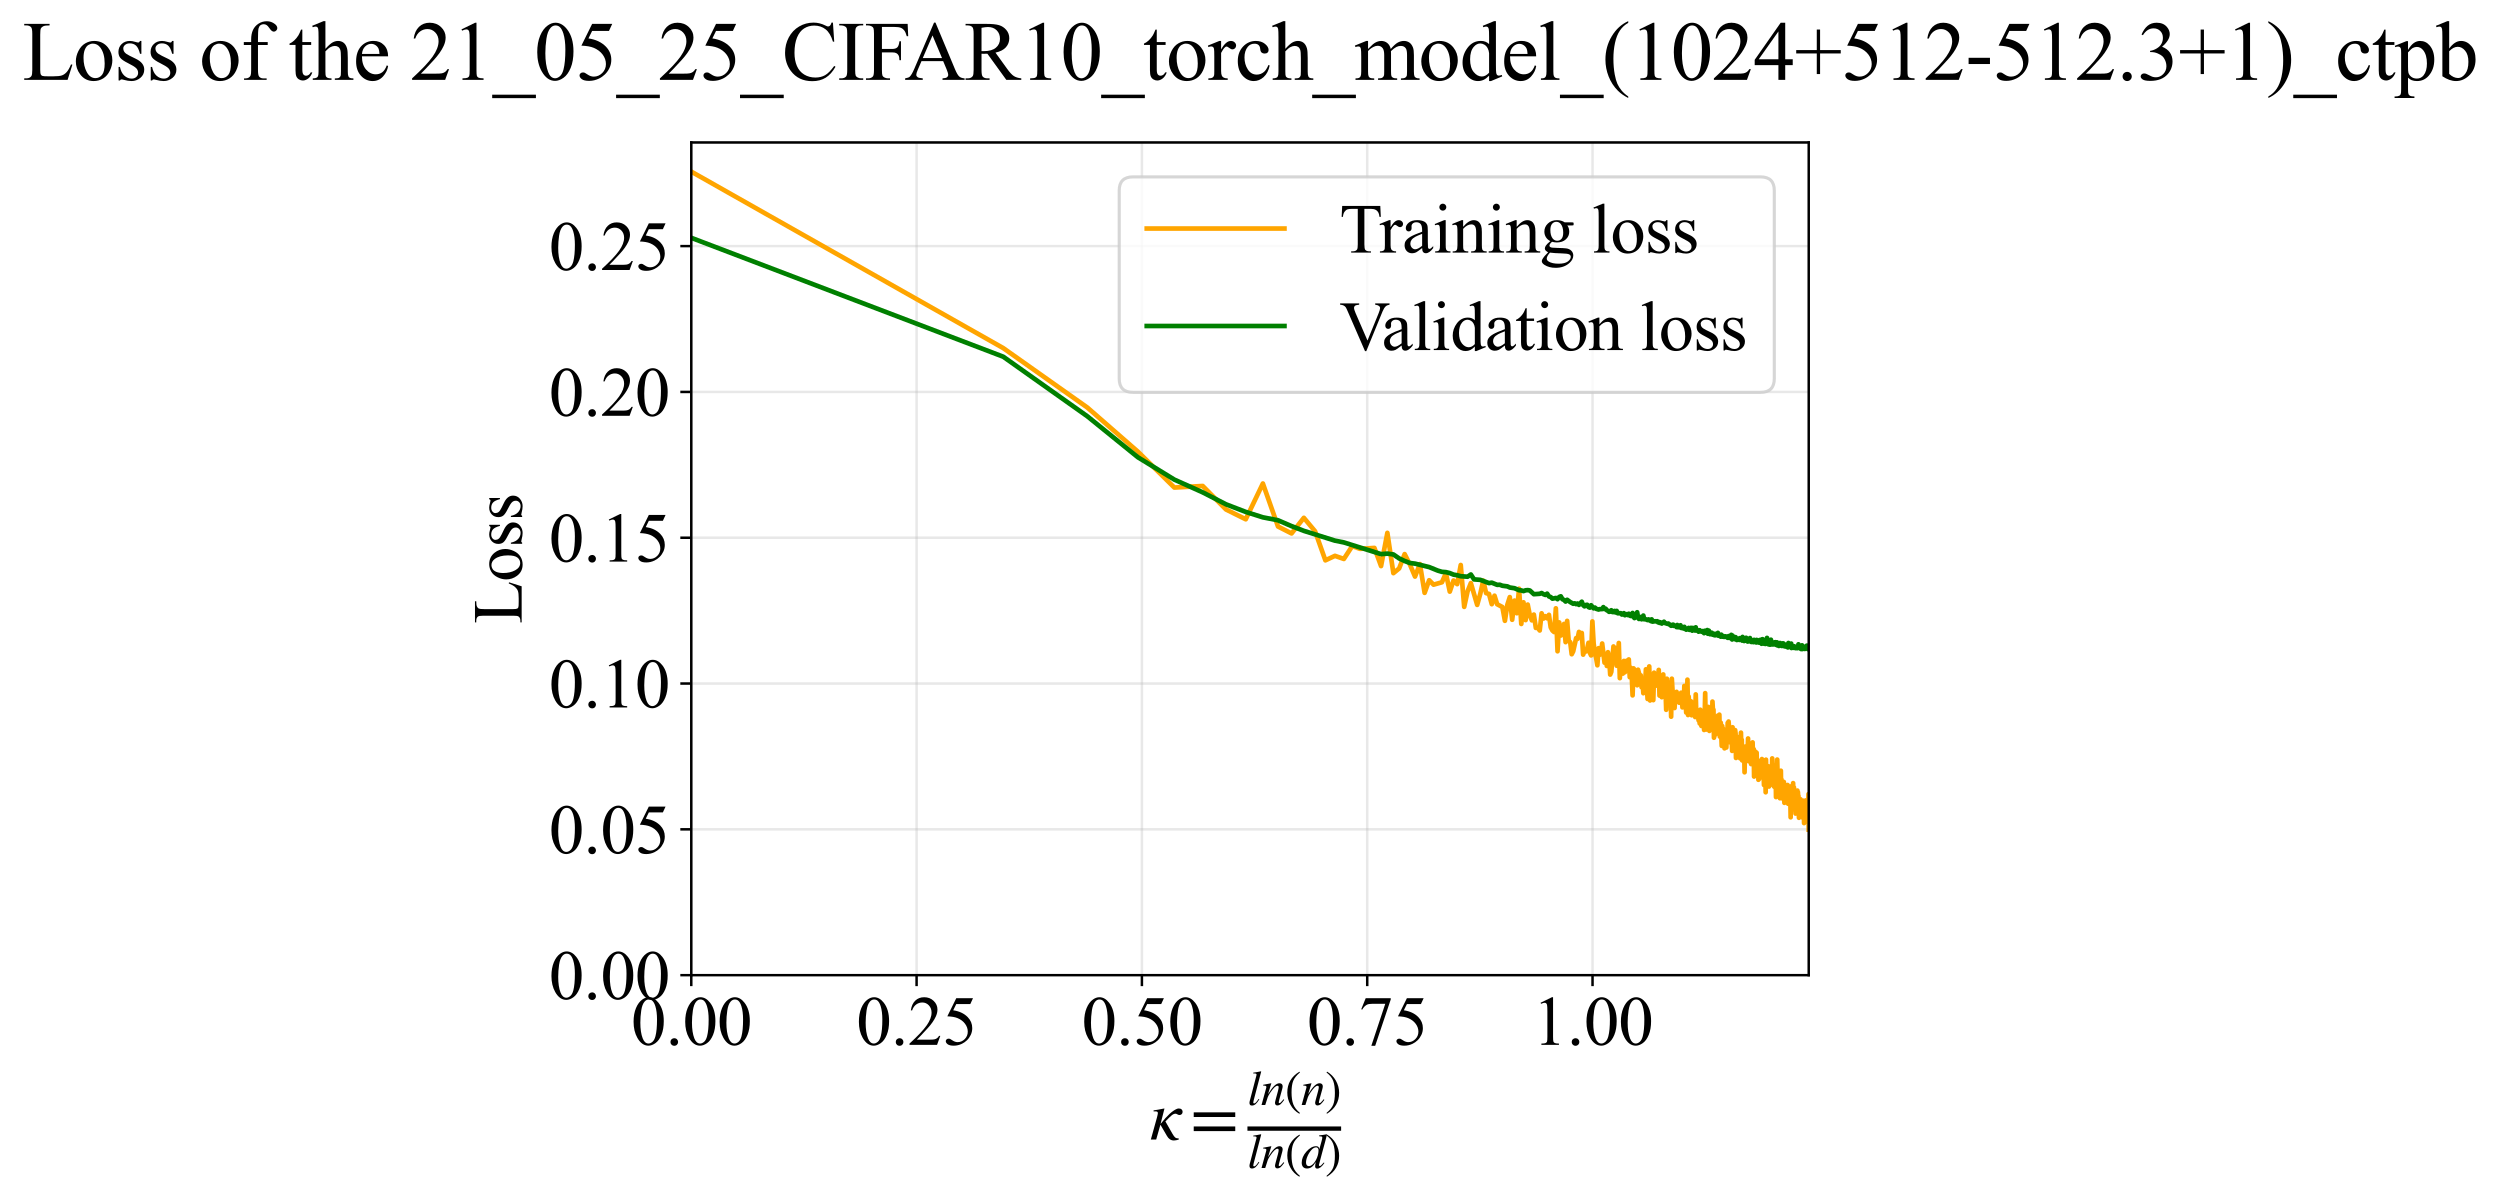 <?xml version="1.0" encoding="utf-8" standalone="no"?>
<!DOCTYPE svg PUBLIC "-//W3C//DTD SVG 1.1//EN"
  "http://www.w3.org/Graphics/SVG/1.1/DTD/svg11.dtd">
<svg xmlns:xlink="http://www.w3.org/1999/xlink" width="798.958pt" height="383.266pt" viewBox="0 0 798.958 383.266" xmlns="http://www.w3.org/2000/svg" version="1.1">
 <defs>
  <style type="text/css">*{stroke-linejoin: round; stroke-linecap: butt}</style>
 </defs>
 <g id="figure_1">
  <g id="patch_1">
   <path d="M 0 383.266 
L 798.958 383.266 
L 798.958 0 
L 0 0 
z
" style="fill: #ffffff"/>
  </g>
  <g id="axes_1">
   <g id="patch_2">
    <path d="M 220.919 311.644 
L 578.039 311.644 
L 578.039 45.532 
L 220.919 45.532 
z
" style="fill: #ffffff"/>
   </g>
   <g id="matplotlib.axis_1">
    <g id="xtick_1">
     <g id="line2d_1">
      <path d="M 220.919 311.644 
L 220.919 45.532 
" clip-path="url(#p4fc3d1a0da)" style="fill: none; stroke: #b0b0b0; stroke-opacity: 0.3; stroke-width: 0.8; stroke-linecap: square"/>
     </g>
     <g id="line2d_2">
      <defs>
       <path id="m01466bf842" d="M 0 0 
L 0 3.5 
" style="stroke: #000000; stroke-width: 0.8"/>
      </defs>
      <g>
       <use xlink:href="#m01466bf842" x="220.919" y="311.644" style="stroke: #000000; stroke-width: 0.8"/>
      </g>
     </g>
     <g id="text_1">
      <!-- 0.00 -->
      <g transform="translate(201.669 333.92) scale(0.22 -0.22)">
       <defs>
        <path id="TimesNewRomanPSMT-30" d="M 231 2094 
Q 231 2819 450 3342 
Q 669 3866 1031 4122 
Q 1313 4325 1613 4325 
Q 2100 4325 2488 3828 
Q 2972 3213 2972 2159 
Q 2972 1422 2759 906 
Q 2547 391 2217 158 
Q 1888 -75 1581 -75 
Q 975 -75 572 641 
Q 231 1244 231 2094 
z
M 844 2016 
Q 844 1141 1059 588 
Q 1238 122 1591 122 
Q 1759 122 1940 273 
Q 2122 425 2216 781 
Q 2359 1319 2359 2297 
Q 2359 3022 2209 3506 
Q 2097 3866 1919 4016 
Q 1791 4119 1609 4119 
Q 1397 4119 1231 3928 
Q 1006 3669 925 3112 
Q 844 2556 844 2016 
z
" transform="scale(0.016)"/>
        <path id="TimesNewRomanPSMT-2e" d="M 800 606 
Q 947 606 1047 504 
Q 1147 403 1147 259 
Q 1147 116 1045 14 
Q 944 -88 800 -88 
Q 656 -88 554 14 
Q 453 116 453 259 
Q 453 406 554 506 
Q 656 606 800 606 
z
" transform="scale(0.016)"/>
       </defs>
       <use xlink:href="#TimesNewRomanPSMT-30"/>
       <use xlink:href="#TimesNewRomanPSMT-2e" transform="translate(50 0)"/>
       <use xlink:href="#TimesNewRomanPSMT-30" transform="translate(75 0)"/>
       <use xlink:href="#TimesNewRomanPSMT-30" transform="translate(125 0)"/>
      </g>
     </g>
    </g>
    <g id="xtick_2">
     <g id="line2d_3">
      <path d="M 292.927 311.644 
L 292.927 45.532 
" clip-path="url(#p4fc3d1a0da)" style="fill: none; stroke: #b0b0b0; stroke-opacity: 0.3; stroke-width: 0.8; stroke-linecap: square"/>
     </g>
     <g id="line2d_4">
      <g>
       <use xlink:href="#m01466bf842" x="292.927" y="311.644" style="stroke: #000000; stroke-width: 0.8"/>
      </g>
     </g>
     <g id="text_2">
      <!-- 0.25 -->
      <g transform="translate(273.677 333.92) scale(0.22 -0.22)">
       <defs>
        <path id="TimesNewRomanPSMT-32" d="M 2934 816 
L 2638 0 
L 138 0 
L 138 116 
Q 1241 1122 1691 1759 
Q 2141 2397 2141 2925 
Q 2141 3328 1894 3587 
Q 1647 3847 1303 3847 
Q 991 3847 742 3664 
Q 494 3481 375 3128 
L 259 3128 
Q 338 3706 661 4015 
Q 984 4325 1469 4325 
Q 1984 4325 2329 3994 
Q 2675 3663 2675 3213 
Q 2675 2891 2525 2569 
Q 2294 2063 1775 1497 
Q 997 647 803 472 
L 1909 472 
Q 2247 472 2383 497 
Q 2519 522 2628 598 
Q 2738 675 2819 816 
L 2934 816 
z
" transform="scale(0.016)"/>
        <path id="TimesNewRomanPSMT-35" d="M 2778 4238 
L 2534 3706 
L 1259 3706 
L 981 3138 
Q 1809 3016 2294 2522 
Q 2709 2097 2709 1522 
Q 2709 1188 2573 903 
Q 2438 619 2231 419 
Q 2025 219 1772 97 
Q 1413 -75 1034 -75 
Q 653 -75 479 54 
Q 306 184 306 341 
Q 306 428 378 495 
Q 450 563 559 563 
Q 641 563 702 538 
Q 763 513 909 409 
Q 1144 247 1384 247 
Q 1750 247 2026 523 
Q 2303 800 2303 1197 
Q 2303 1581 2056 1914 
Q 1809 2247 1375 2428 
Q 1034 2569 447 2591 
L 1259 4238 
L 2778 4238 
z
" transform="scale(0.016)"/>
       </defs>
       <use xlink:href="#TimesNewRomanPSMT-30"/>
       <use xlink:href="#TimesNewRomanPSMT-2e" transform="translate(50 0)"/>
       <use xlink:href="#TimesNewRomanPSMT-32" transform="translate(75 0)"/>
       <use xlink:href="#TimesNewRomanPSMT-35" transform="translate(125 0)"/>
      </g>
     </g>
    </g>
    <g id="xtick_3">
     <g id="line2d_5">
      <path d="M 364.934 311.644 
L 364.934 45.532 
" clip-path="url(#p4fc3d1a0da)" style="fill: none; stroke: #b0b0b0; stroke-opacity: 0.3; stroke-width: 0.8; stroke-linecap: square"/>
     </g>
     <g id="line2d_6">
      <g>
       <use xlink:href="#m01466bf842" x="364.934" y="311.644" style="stroke: #000000; stroke-width: 0.8"/>
      </g>
     </g>
     <g id="text_3">
      <!-- 0.50 -->
      <g transform="translate(345.684 333.92) scale(0.22 -0.22)">
       <use xlink:href="#TimesNewRomanPSMT-30"/>
       <use xlink:href="#TimesNewRomanPSMT-2e" transform="translate(50 0)"/>
       <use xlink:href="#TimesNewRomanPSMT-35" transform="translate(75 0)"/>
       <use xlink:href="#TimesNewRomanPSMT-30" transform="translate(125 0)"/>
      </g>
     </g>
    </g>
    <g id="xtick_4">
     <g id="line2d_7">
      <path d="M 436.941 311.644 
L 436.941 45.532 
" clip-path="url(#p4fc3d1a0da)" style="fill: none; stroke: #b0b0b0; stroke-opacity: 0.3; stroke-width: 0.8; stroke-linecap: square"/>
     </g>
     <g id="line2d_8">
      <g>
       <use xlink:href="#m01466bf842" x="436.941" y="311.644" style="stroke: #000000; stroke-width: 0.8"/>
      </g>
     </g>
     <g id="text_4">
      <!-- 0.75 -->
      <g transform="translate(417.691 333.92) scale(0.22 -0.22)">
       <defs>
        <path id="TimesNewRomanPSMT-37" d="M 644 4238 
L 2916 4238 
L 2916 4119 
L 1503 -88 
L 1153 -88 
L 2419 3728 
L 1253 3728 
Q 900 3728 750 3644 
Q 488 3500 328 3200 
L 238 3234 
L 644 4238 
z
" transform="scale(0.016)"/>
       </defs>
       <use xlink:href="#TimesNewRomanPSMT-30"/>
       <use xlink:href="#TimesNewRomanPSMT-2e" transform="translate(50 0)"/>
       <use xlink:href="#TimesNewRomanPSMT-37" transform="translate(75 0)"/>
       <use xlink:href="#TimesNewRomanPSMT-35" transform="translate(125 0)"/>
      </g>
     </g>
    </g>
    <g id="xtick_5">
     <g id="line2d_9">
      <path d="M 508.948 311.644 
L 508.948 45.532 
" clip-path="url(#p4fc3d1a0da)" style="fill: none; stroke: #b0b0b0; stroke-opacity: 0.3; stroke-width: 0.8; stroke-linecap: square"/>
     </g>
     <g id="line2d_10">
      <g>
       <use xlink:href="#m01466bf842" x="508.948" y="311.644" style="stroke: #000000; stroke-width: 0.8"/>
      </g>
     </g>
     <g id="text_5">
      <!-- 1.00 -->
      <g transform="translate(489.698 333.92) scale(0.22 -0.22)">
       <defs>
        <path id="TimesNewRomanPSMT-31" d="M 750 3822 
L 1781 4325 
L 1884 4325 
L 1884 747 
Q 1884 391 1914 303 
Q 1944 216 2037 169 
Q 2131 122 2419 116 
L 2419 0 
L 825 0 
L 825 116 
Q 1125 122 1212 167 
Q 1300 213 1334 289 
Q 1369 366 1369 747 
L 1369 3034 
Q 1369 3497 1338 3628 
Q 1316 3728 1258 3775 
Q 1200 3822 1119 3822 
Q 1003 3822 797 3725 
L 750 3822 
z
" transform="scale(0.016)"/>
       </defs>
       <use xlink:href="#TimesNewRomanPSMT-31"/>
       <use xlink:href="#TimesNewRomanPSMT-2e" transform="translate(50 0)"/>
       <use xlink:href="#TimesNewRomanPSMT-30" transform="translate(75 0)"/>
       <use xlink:href="#TimesNewRomanPSMT-30" transform="translate(125 0)"/>
      </g>
     </g>
    </g>
    <g id="text_6">
     <!-- $\kappa  = \frac{ln(n)}{ln(d)}$ -->
     <g transform="translate(367.469 364.186) scale(0.22 -0.22)">
      <defs>
       <path id="STIXGeneral-Italic-3ba" d="M 979 1440 
L 998 1446 
Q 1850 2541 2464 2790 
Q 2547 2822 2630 2822 
Q 2797 2822 2886 2736 
Q 2976 2650 2976 2522 
Q 2976 2387 2893 2307 
Q 2810 2227 2682 2227 
Q 2605 2227 2502 2288 
Q 2400 2349 2336 2349 
Q 2170 2349 1990 2205 
Q 1811 2061 1414 1645 
L 2042 544 
Q 2202 262 2310 182 
Q 2419 102 2624 102 
L 2624 0 
Q 2374 -83 2182 -83 
Q 1786 -83 1555 326 
L 960 1350 
L 576 0 
L 90 0 
L 640 1978 
Q 730 2317 730 2406 
Q 730 2560 518 2560 
L 339 2560 
L 339 2650 
Q 678 2694 1306 2822 
L 1325 2803 
L 979 1440 
z
" transform="scale(0.016)"/>
       <path id="STIXGeneral-Regular-3d" d="M 4077 2048 
L 307 2048 
L 307 2470 
L 4077 2470 
L 4077 2048 
z
M 4077 768 
L 307 768 
L 307 1190 
L 4077 1190 
L 4077 768 
z
" transform="scale(0.016)"/>
       <path id="STIXGeneral-Italic-6c" d="M 1786 4339 
L 806 595 
Q 755 410 755 320 
Q 755 205 864 205 
Q 1037 205 1293 570 
L 1453 794 
L 1542 730 
Q 1254 275 1046 102 
Q 838 -70 576 -70 
Q 262 -70 262 288 
Q 262 397 288 480 
L 1165 3834 
Q 1184 3898 1184 3955 
Q 1184 4096 870 4096 
L 755 4096 
L 755 4198 
Q 1203 4250 1747 4371 
L 1786 4339 
z
" transform="scale(0.016)"/>
       <path id="STIXGeneral-Italic-6e" d="M 2944 749 
L 3034 666 
Q 2707 218 2534 80 
Q 2362 -58 2138 -58 
Q 2010 -58 1923 28 
Q 1837 115 1837 288 
Q 1837 390 1939 768 
L 2221 1805 
Q 2310 2150 2310 2310 
Q 2310 2496 2157 2496 
Q 1971 2496 1750 2275 
Q 1530 2054 1210 1587 
Q 998 1274 899 1024 
Q 800 774 570 0 
L 90 0 
L 704 2240 
Q 717 2304 717 2349 
Q 717 2445 630 2480 
Q 544 2515 301 2522 
L 301 2624 
Q 550 2675 857 2729 
Q 1165 2784 1338 2822 
L 1363 2810 
L 934 1414 
Q 1408 2170 1753 2496 
Q 2099 2822 2413 2822 
Q 2611 2822 2720 2716 
Q 2829 2611 2829 2432 
Q 2829 2272 2765 2048 
L 2406 749 
Q 2317 429 2317 358 
Q 2317 243 2419 243 
Q 2541 243 2810 582 
Q 2854 634 2944 749 
z
" transform="scale(0.016)"/>
       <path id="STIXGeneral-Regular-28" d="M 1946 -1030 
L 1869 -1133 
Q 1126 -710 716 32 
Q 307 774 307 1613 
Q 307 3386 1888 4326 
L 1946 4224 
Q 1293 3667 1075 3126 
Q 858 2586 858 1632 
Q 858 685 1082 96 
Q 1306 -493 1946 -1030 
z
" transform="scale(0.016)"/>
       <path id="STIXGeneral-Regular-29" d="M 186 4224 
L 262 4326 
Q 992 3891 1408 3148 
Q 1824 2406 1824 1581 
Q 1824 -166 243 -1133 
L 186 -1030 
Q 845 -486 1059 54 
Q 1274 595 1274 1562 
Q 1274 2534 1059 3120 
Q 845 3706 186 4224 
z
" transform="scale(0.016)"/>
       <path id="STIXGeneral-Italic-64" d="M 3334 4371 
L 3373 4333 
L 3123 3360 
L 2739 1958 
Q 2323 429 2323 384 
Q 2323 256 2438 256 
Q 2522 256 2614 336 
Q 2707 416 2963 710 
L 3040 646 
Q 2547 -83 2099 -83 
Q 1978 -83 1907 -6 
Q 1837 70 1837 205 
Q 1837 397 1920 774 
Q 1645 307 1379 118 
Q 1114 -70 781 -70 
Q 461 -70 278 125 
Q 96 320 96 678 
Q 96 1440 713 2131 
Q 1331 2822 1965 2822 
Q 2163 2822 2256 2732 
Q 2349 2643 2381 2451 
L 2387 2451 
L 2675 3494 
Q 2765 3808 2765 3949 
Q 2765 4051 2694 4076 
Q 2624 4102 2355 4115 
L 2355 4224 
Q 2848 4269 3334 4371 
z
M 2278 2310 
Q 2278 2477 2185 2576 
Q 2093 2675 1978 2675 
Q 1677 2675 1395 2381 
Q 1075 2042 864 1571 
Q 653 1101 653 704 
Q 653 486 752 361 
Q 851 237 1024 237 
Q 1312 237 1606 550 
Q 1901 864 2089 1350 
Q 2278 1837 2278 2310 
z
" transform="scale(0.016)"/>
      </defs>
      <use xlink:href="#STIXGeneral-Italic-3ba" transform="translate(0 0.003)"/>
      <use xlink:href="#STIXGeneral-Regular-3d" transform="translate(58.84 0.003)"/>
      <use xlink:href="#STIXGeneral-Italic-6c" transform="translate(141.78 50.192) scale(0.7)"/>
      <use xlink:href="#STIXGeneral-Italic-6e" transform="translate(161.24 50.192) scale(0.7)"/>
      <use xlink:href="#STIXGeneral-Regular-28" transform="translate(196.24 50.192) scale(0.7)"/>
      <use xlink:href="#STIXGeneral-Italic-6e" transform="translate(219.55 50.192) scale(0.7)"/>
      <use xlink:href="#STIXGeneral-Regular-29" transform="translate(254.55 50.192) scale(0.7)"/>
      <use xlink:href="#STIXGeneral-Italic-6c" transform="translate(141.78 -41.258) scale(0.7)"/>
      <use xlink:href="#STIXGeneral-Italic-6e" transform="translate(161.24 -41.258) scale(0.7)"/>
      <use xlink:href="#STIXGeneral-Regular-28" transform="translate(196.24 -41.258) scale(0.7)"/>
      <use xlink:href="#STIXGeneral-Italic-64" transform="translate(219.55 -41.258) scale(0.7)"/>
      <use xlink:href="#STIXGeneral-Regular-29" transform="translate(254.55 -41.258) scale(0.7)"/>
      <path d="M 141.78 12.8 
L 141.78 19.05 
L 277.86 19.05 
L 277.86 12.8 
L 141.78 12.8 
z
"/>
     </g>
    </g>
   </g>
   <g id="matplotlib.axis_2">
    <g id="ytick_1">
     <g id="line2d_11">
      <path d="M 220.919 311.644 
L 578.039 311.644 
" clip-path="url(#p4fc3d1a0da)" style="fill: none; stroke: #b0b0b0; stroke-opacity: 0.3; stroke-width: 0.8; stroke-linecap: square"/>
     </g>
     <g id="line2d_12">
      <defs>
       <path id="mc42d91171c" d="M 0 0 
L -3.5 0 
" style="stroke: #000000; stroke-width: 0.8"/>
      </defs>
      <g>
       <use xlink:href="#mc42d91171c" x="220.919" y="311.644" style="stroke: #000000; stroke-width: 0.8"/>
      </g>
     </g>
     <g id="text_7">
      <!-- 0.00 -->
      <g transform="translate(175.419 319.282) scale(0.22 -0.22)">
       <use xlink:href="#TimesNewRomanPSMT-30"/>
       <use xlink:href="#TimesNewRomanPSMT-2e" transform="translate(50 0)"/>
       <use xlink:href="#TimesNewRomanPSMT-30" transform="translate(75 0)"/>
       <use xlink:href="#TimesNewRomanPSMT-30" transform="translate(125 0)"/>
      </g>
     </g>
    </g>
    <g id="ytick_2">
     <g id="line2d_13">
      <path d="M 220.919 265.046 
L 578.039 265.046 
" clip-path="url(#p4fc3d1a0da)" style="fill: none; stroke: #b0b0b0; stroke-opacity: 0.3; stroke-width: 0.8; stroke-linecap: square"/>
     </g>
     <g id="line2d_14">
      <g>
       <use xlink:href="#mc42d91171c" x="220.919" y="265.046" style="stroke: #000000; stroke-width: 0.8"/>
      </g>
     </g>
     <g id="text_8">
      <!-- 0.05 -->
      <g transform="translate(175.419 272.684) scale(0.22 -0.22)">
       <use xlink:href="#TimesNewRomanPSMT-30"/>
       <use xlink:href="#TimesNewRomanPSMT-2e" transform="translate(50 0)"/>
       <use xlink:href="#TimesNewRomanPSMT-30" transform="translate(75 0)"/>
       <use xlink:href="#TimesNewRomanPSMT-35" transform="translate(125 0)"/>
      </g>
     </g>
    </g>
    <g id="ytick_3">
     <g id="line2d_15">
      <path d="M 220.919 218.448 
L 578.039 218.448 
" clip-path="url(#p4fc3d1a0da)" style="fill: none; stroke: #b0b0b0; stroke-opacity: 0.3; stroke-width: 0.8; stroke-linecap: square"/>
     </g>
     <g id="line2d_16">
      <g>
       <use xlink:href="#mc42d91171c" x="220.919" y="218.448" style="stroke: #000000; stroke-width: 0.8"/>
      </g>
     </g>
     <g id="text_9">
      <!-- 0.10 -->
      <g transform="translate(175.419 226.086) scale(0.22 -0.22)">
       <use xlink:href="#TimesNewRomanPSMT-30"/>
       <use xlink:href="#TimesNewRomanPSMT-2e" transform="translate(50 0)"/>
       <use xlink:href="#TimesNewRomanPSMT-31" transform="translate(75 0)"/>
       <use xlink:href="#TimesNewRomanPSMT-30" transform="translate(125 0)"/>
      </g>
     </g>
    </g>
    <g id="ytick_4">
     <g id="line2d_17">
      <path d="M 220.919 171.85 
L 578.039 171.85 
" clip-path="url(#p4fc3d1a0da)" style="fill: none; stroke: #b0b0b0; stroke-opacity: 0.3; stroke-width: 0.8; stroke-linecap: square"/>
     </g>
     <g id="line2d_18">
      <g>
       <use xlink:href="#mc42d91171c" x="220.919" y="171.85" style="stroke: #000000; stroke-width: 0.8"/>
      </g>
     </g>
     <g id="text_10">
      <!-- 0.15 -->
      <g transform="translate(175.419 179.488) scale(0.22 -0.22)">
       <use xlink:href="#TimesNewRomanPSMT-30"/>
       <use xlink:href="#TimesNewRomanPSMT-2e" transform="translate(50 0)"/>
       <use xlink:href="#TimesNewRomanPSMT-31" transform="translate(75 0)"/>
       <use xlink:href="#TimesNewRomanPSMT-35" transform="translate(125 0)"/>
      </g>
     </g>
    </g>
    <g id="ytick_5">
     <g id="line2d_19">
      <path d="M 220.919 125.252 
L 578.039 125.252 
" clip-path="url(#p4fc3d1a0da)" style="fill: none; stroke: #b0b0b0; stroke-opacity: 0.3; stroke-width: 0.8; stroke-linecap: square"/>
     </g>
     <g id="line2d_20">
      <g>
       <use xlink:href="#mc42d91171c" x="220.919" y="125.252" style="stroke: #000000; stroke-width: 0.8"/>
      </g>
     </g>
     <g id="text_11">
      <!-- 0.20 -->
      <g transform="translate(175.419 132.89) scale(0.22 -0.22)">
       <use xlink:href="#TimesNewRomanPSMT-30"/>
       <use xlink:href="#TimesNewRomanPSMT-2e" transform="translate(50 0)"/>
       <use xlink:href="#TimesNewRomanPSMT-32" transform="translate(75 0)"/>
       <use xlink:href="#TimesNewRomanPSMT-30" transform="translate(125 0)"/>
      </g>
     </g>
    </g>
    <g id="ytick_6">
     <g id="line2d_21">
      <path d="M 220.919 78.654 
L 578.039 78.654 
" clip-path="url(#p4fc3d1a0da)" style="fill: none; stroke: #b0b0b0; stroke-opacity: 0.3; stroke-width: 0.8; stroke-linecap: square"/>
     </g>
     <g id="line2d_22">
      <g>
       <use xlink:href="#mc42d91171c" x="220.919" y="78.654" style="stroke: #000000; stroke-width: 0.8"/>
      </g>
     </g>
     <g id="text_12">
      <!-- 0.25 -->
      <g transform="translate(175.419 86.292) scale(0.22 -0.22)">
       <use xlink:href="#TimesNewRomanPSMT-30"/>
       <use xlink:href="#TimesNewRomanPSMT-2e" transform="translate(50 0)"/>
       <use xlink:href="#TimesNewRomanPSMT-32" transform="translate(75 0)"/>
       <use xlink:href="#TimesNewRomanPSMT-35" transform="translate(125 0)"/>
      </g>
     </g>
    </g>
    <g id="text_13">
     <!-- Loss -->
     <g transform="translate(166.713 199.369) rotate(-90) scale(0.22 -0.22)">
      <defs>
       <path id="TimesNewRomanPSMT-4c" d="M 3669 1172 
L 3772 1150 
L 3409 0 
L 128 0 
L 128 116 
L 288 116 
Q 556 116 672 291 
Q 738 391 738 753 
L 738 3488 
Q 738 3884 650 3984 
Q 528 4122 288 4122 
L 128 4122 
L 128 4238 
L 2047 4238 
L 2047 4122 
Q 1709 4125 1573 4059 
Q 1438 3994 1388 3894 
Q 1338 3794 1338 3416 
L 1338 753 
Q 1338 494 1388 397 
Q 1425 331 1503 300 
Q 1581 269 1991 269 
L 2300 269 
Q 2788 269 2984 341 
Q 3181 413 3343 595 
Q 3506 778 3669 1172 
z
" transform="scale(0.016)"/>
       <path id="TimesNewRomanPSMT-6f" d="M 1600 2947 
Q 2250 2947 2644 2453 
Q 2978 2031 2978 1484 
Q 2978 1100 2793 706 
Q 2609 313 2286 112 
Q 1963 -88 1566 -88 
Q 919 -88 538 428 
Q 216 863 216 1403 
Q 216 1797 411 2186 
Q 606 2575 925 2761 
Q 1244 2947 1600 2947 
z
M 1503 2744 
Q 1338 2744 1170 2645 
Q 1003 2547 900 2300 
Q 797 2053 797 1666 
Q 797 1041 1045 587 
Q 1294 134 1700 134 
Q 2003 134 2200 384 
Q 2397 634 2397 1244 
Q 2397 2006 2069 2444 
Q 1847 2744 1503 2744 
z
" transform="scale(0.016)"/>
       <path id="TimesNewRomanPSMT-73" d="M 2050 2947 
L 2050 1972 
L 1947 1972 
Q 1828 2431 1642 2597 
Q 1456 2763 1169 2763 
Q 950 2763 815 2647 
Q 681 2531 681 2391 
Q 681 2216 781 2091 
Q 878 1963 1175 1819 
L 1631 1597 
Q 2266 1288 2266 781 
Q 2266 391 1970 151 
Q 1675 -88 1309 -88 
Q 1047 -88 709 6 
Q 606 38 541 38 
Q 469 38 428 -44 
L 325 -44 
L 325 978 
L 428 978 
Q 516 541 762 319 
Q 1009 97 1316 97 
Q 1531 97 1667 223 
Q 1803 350 1803 528 
Q 1803 744 1651 891 
Q 1500 1038 1047 1263 
Q 594 1488 453 1669 
Q 313 1847 313 2119 
Q 313 2472 555 2709 
Q 797 2947 1181 2947 
Q 1350 2947 1591 2875 
Q 1750 2828 1803 2828 
Q 1853 2828 1881 2850 
Q 1909 2872 1947 2947 
L 2050 2947 
z
" transform="scale(0.016)"/>
      </defs>
      <use xlink:href="#TimesNewRomanPSMT-4c"/>
      <use xlink:href="#TimesNewRomanPSMT-6f" transform="translate(61.084 0)"/>
      <use xlink:href="#TimesNewRomanPSMT-73" transform="translate(111.084 0)"/>
      <use xlink:href="#TimesNewRomanPSMT-73" transform="translate(150 0)"/>
     </g>
    </g>
   </g>
   <g id="line2d_23">
    <path d="M 220.919 54.851 
L 320.624 111.253 
L 347.497 130.244 
L 363.682 144.37 
L 375.3 155.813 
L 384.37 155.31 
L 391.81 162.824 
L 398.118 165.951 
L 403.594 154.523 
L 408.431 168.266 
L 412.764 170.478 
L 416.687 165.488 
L 420.271 169.782 
L 423.571 179.071 
L 426.628 177.64 
L 429.475 178.631 
L 432.14 174.531 
L 434.644 175.405 
L 439.24 175.107 
L 441.361 180.904 
L 443.378 170.295 
L 445.303 183.166 
L 447.142 181.665 
L 448.903 177.083 
L 450.592 180.435 
L 452.215 184.262 
L 453.778 180.279 
L 455.284 189.462 
L 456.737 185.431 
L 458.141 186.85 
L 460.814 186.086 
L 462.089 183.197 
L 463.325 189.072 
L 464.526 185.528 
L 465.694 186.68 
L 466.829 180.571 
L 467.934 193.939 
L 469.011 188.978 
L 470.06 186.349 
L 472.083 193.311 
L 473.058 189.812 
L 474.012 185.559 
L 474.943 189.553 
L 475.855 189.815 
L 476.746 193.084 
L 477.619 190.375 
L 478.474 193.11 
L 480.133 193.991 
L 480.939 198.399 
L 481.729 193.247 
L 482.504 190.822 
L 483.265 198.069 
L 484.013 191.945 
L 484.747 195.981 
L 485.468 188.135 
L 486.177 199.405 
L 486.875 192.486 
L 487.56 198.173 
L 488.235 193.212 
L 488.899 196.569 
L 489.552 198.254 
L 490.195 196.413 
L 490.829 200.668 
L 491.453 200.623 
L 492.067 201.489 
L 492.673 196.009 
L 493.27 197.678 
L 493.859 196.928 
L 494.439 197.599 
L 495.012 196.487 
L 495.576 200.474 
L 496.133 201.514 
L 496.683 201.989 
L 497.225 194.408 
L 497.761 208.131 
L 498.29 198.914 
L 498.812 203.103 
L 499.327 202.714 
L 499.836 199.403 
L 500.339 205.217 
L 500.837 198.426 
L 501.328 204.772 
L 501.813 205.225 
L 502.293 209.081 
L 502.767 208.146 
L 503.7 203.931 
L 504.159 204.17 
L 504.612 201.948 
L 505.061 202.682 
L 505.505 202.292 
L 505.944 209.21 
L 506.379 208.097 
L 506.809 208.204 
L 507.235 207.272 
L 507.656 205.43 
L 508.074 208.586 
L 508.487 209.457 
L 508.896 198.59 
L 509.301 205.64 
L 509.702 208.674 
L 510.099 210.313 
L 510.493 212.615 
L 510.882 207.149 
L 511.269 209.254 
L 511.651 208.579 
L 512.03 205.661 
L 512.779 211.779 
L 513.148 209.511 
L 513.513 212.828 
L 513.876 208.435 
L 514.235 210.27 
L 514.592 215.581 
L 514.945 214.729 
L 515.643 206.602 
L 515.988 210.656 
L 516.329 207.104 
L 516.668 212.766 
L 517.004 210.151 
L 517.338 205.494 
L 517.669 216.729 
L 517.997 212.185 
L 518.323 212.445 
L 518.646 215.27 
L 518.966 211.223 
L 519.285 214.842 
L 519.914 211.141 
L 520.225 214.406 
L 520.533 210.746 
L 520.84 216.418 
L 521.144 213.389 
L 521.446 215.124 
L 521.746 222.229 
L 522.044 213.597 
L 522.339 213.994 
L 522.633 214.986 
L 522.924 218.564 
L 523.213 218.994 
L 523.501 214.031 
L 524.07 216.233 
L 524.351 215.811 
L 524.631 219.644 
L 524.909 217.174 
L 525.184 221.538 
L 525.459 219.751 
L 525.731 219.297 
L 526.001 213.905 
L 526.537 223.375 
L 526.803 215.984 
L 527.066 212.976 
L 527.328 223.862 
L 527.589 216.41 
L 527.847 217.68 
L 528.104 222.311 
L 528.36 223.743 
L 528.614 214.974 
L 528.867 216.117 
L 529.117 215.523 
L 529.367 219.114 
L 529.615 218.238 
L 529.861 216.839 
L 530.106 214.093 
L 530.35 222.3 
L 530.592 220.84 
L 530.833 217.733 
L 531.072 222.806 
L 531.31 222.604 
L 531.547 215.538 
L 531.782 221.584 
L 532.016 221.028 
L 532.249 219.63 
L 532.48 226.833 
L 532.71 216.916 
L 532.939 221.86 
L 533.167 218.505 
L 533.393 221.473 
L 533.618 220.694 
L 533.842 218.056 
L 534.065 229.039 
L 534.286 216.904 
L 534.726 224.119 
L 534.944 223.628 
L 535.16 226.265 
L 535.376 222.644 
L 535.591 222.152 
L 535.804 221.107 
L 536.017 222.321 
L 536.228 221.808 
L 536.648 224.577 
L 536.856 224.027 
L 537.063 223.818 
L 537.269 221.377 
L 537.474 222.4 
L 537.678 226.06 
L 537.881 221.851 
L 538.084 226.02 
L 538.285 219.208 
L 538.485 220.788 
L 538.882 227.722 
L 539.08 227.174 
L 539.276 217.211 
L 539.471 228.512 
L 539.666 222.606 
L 540.052 227.68 
L 540.435 224.139 
L 540.625 228.585 
L 540.815 226.384 
L 541.003 225.663 
L 541.19 228.44 
L 541.377 226.326 
L 541.563 226.562 
L 541.748 229.153 
L 541.932 221.922 
L 542.116 228.86 
L 542.298 228.462 
L 542.48 228.9 
L 542.661 228.929 
L 542.841 230.224 
L 543.02 229.832 
L 543.199 231.216 
L 543.377 226.815 
L 543.554 228.361 
L 543.73 231.992 
L 544.081 229.722 
L 544.255 231.334 
L 544.429 229.399 
L 544.601 233.283 
L 544.773 229.514 
L 544.945 221.52 
L 545.115 231.022 
L 545.285 233.158 
L 545.623 231.693 
L 545.791 231.999 
L 545.958 225.93 
L 546.124 227.125 
L 546.29 233.585 
L 546.455 230.132 
L 546.62 232.958 
L 546.784 227.95 
L 546.947 230.718 
L 547.109 231.333 
L 547.271 224.216 
L 547.433 227.153 
L 547.593 226.792 
L 547.753 235.766 
L 547.913 235.099 
L 548.072 229.843 
L 548.23 234.706 
L 548.388 233.976 
L 548.545 231.435 
L 548.701 233.808 
L 549.012 228.686 
L 549.167 233.551 
L 549.321 231.916 
L 549.475 228.394 
L 549.628 235.412 
L 549.932 230.965 
L 550.234 238.364 
L 550.384 232.015 
L 550.534 233.467 
L 550.683 232.874 
L 550.832 235.554 
L 550.98 235.213 
L 551.127 239.159 
L 551.274 236.163 
L 551.421 238.525 
L 551.567 233.327 
L 551.712 238.893 
L 551.857 234.079 
L 552.002 236.709 
L 552.146 231.018 
L 552.289 234.012 
L 552.432 230.589 
L 552.717 234.405 
L 552.858 237.228 
L 552.999 233.718 
L 553.28 235.52 
L 553.42 236.577 
L 553.559 239.968 
L 553.698 232.428 
L 553.836 239.501 
L 553.974 238.411 
L 554.111 234.302 
L 554.384 239.157 
L 554.52 233.339 
L 554.656 234.387 
L 554.791 242.229 
L 554.925 235.367 
L 555.06 240.677 
L 555.193 239.338 
L 555.327 241.194 
L 555.46 236.392 
L 555.592 238.306 
L 555.724 235.539 
L 555.856 242.109 
L 555.987 240.717 
L 556.118 242.362 
L 556.249 241.791 
L 556.379 234.143 
L 556.508 240.49 
L 556.637 236.425 
L 556.766 243.009 
L 556.895 241.701 
L 557.023 238.52 
L 557.15 238.523 
L 557.277 241.406 
L 557.404 239.624 
L 557.531 246.805 
L 557.657 240.864 
L 557.908 240.082 
L 558.033 239.883 
L 558.157 238.45 
L 558.405 242.758 
L 558.652 236.009 
L 558.775 242.815 
L 558.897 243.298 
L 559.019 240.314 
L 559.262 242.373 
L 559.383 239.415 
L 559.624 244.181 
L 559.863 238.766 
L 559.982 242.384 
L 560.101 237.256 
L 560.22 241.723 
L 560.338 239.318 
L 560.456 239.396 
L 560.573 248.175 
L 560.69 243.844 
L 560.924 247.86 
L 561.04 240.246 
L 561.156 244.867 
L 561.387 240.565 
L 561.502 245.615 
L 561.616 243.834 
L 561.731 246.316 
L 561.844 243.745 
L 561.958 249.203 
L 562.071 247.039 
L 562.185 248.948 
L 562.41 243.689 
L 562.522 244.51 
L 562.634 243.122 
L 562.745 246.511 
L 562.856 244.302 
L 562.967 247.199 
L 563.078 242.581 
L 563.298 248.006 
L 563.518 242.942 
L 563.736 250.869 
L 563.844 250.562 
L 563.953 247.166 
L 564.061 249.542 
L 564.168 245.812 
L 564.276 253.19 
L 564.383 242.779 
L 564.49 248.714 
L 564.597 246.944 
L 564.703 249.661 
L 564.809 248.533 
L 564.915 250.442 
L 565.126 244.886 
L 565.336 251.361 
L 565.44 248.5 
L 565.648 249.004 
L 565.856 246.974 
L 565.959 247.85 
L 566.165 244.791 
L 566.267 248.309 
L 566.369 242.374 
L 566.471 245.33 
L 566.573 244.315 
L 566.674 250.955 
L 566.876 245.269 
L 566.977 251.393 
L 567.078 245.501 
L 567.278 251.659 
L 567.477 246.639 
L 567.576 254.73 
L 567.774 246.464 
L 567.873 246.763 
L 567.971 242.746 
L 568.167 251.32 
L 568.265 247.594 
L 568.653 251.796 
L 568.749 251.348 
L 568.846 255.108 
L 569.038 248.348 
L 569.133 246.315 
L 569.229 252.661 
L 569.324 249.071 
L 569.513 253.835 
L 569.608 252.873 
L 569.702 250.052 
L 569.796 252.641 
L 569.89 251.594 
L 569.984 255.501 
L 570.077 249.897 
L 570.264 256.572 
L 570.449 251.957 
L 570.542 250.857 
L 570.634 253.144 
L 570.818 251.403 
L 571.001 254.565 
L 571.274 250.873 
L 571.364 252.348 
L 571.455 256.865 
L 571.545 255.738 
L 571.635 252.637 
L 571.725 254.755 
L 571.904 252.145 
L 572.082 256.539 
L 572.171 255.807 
L 572.26 261.193 
L 572.348 251.324 
L 572.437 254.868 
L 572.525 253.893 
L 572.613 257.343 
L 572.788 253.396 
L 572.875 252.208 
L 572.962 256.171 
L 573.049 250.28 
L 573.136 255.135 
L 573.223 254.531 
L 573.309 251.615 
L 573.396 256.72 
L 573.482 256.382 
L 573.568 255.57 
L 573.653 258.933 
L 573.739 257.585 
L 573.824 260.005 
L 573.91 259.742 
L 573.995 253.865 
L 574.08 254.497 
L 574.164 256.245 
L 574.249 254.731 
L 574.333 258.117 
L 574.417 252.659 
L 574.501 256.387 
L 574.585 253.166 
L 574.669 254.679 
L 574.752 254.35 
L 574.919 261.348 
L 575.002 257.077 
L 575.085 260.694 
L 575.167 256.958 
L 575.25 260.212 
L 575.332 259.255 
L 575.414 255.433 
L 575.496 258.997 
L 575.578 258.597 
L 575.66 257.761 
L 575.742 258.138 
L 575.823 259.531 
L 575.904 259.438 
L 575.985 259.123 
L 576.066 257.861 
L 576.227 261.415 
L 576.308 255.896 
L 576.388 257.384 
L 576.468 256.474 
L 576.548 263.048 
L 576.708 259.809 
L 576.787 260.59 
L 576.867 260.313 
L 576.946 259.938 
L 577.104 255.809 
L 577.183 260.67 
L 577.261 259.477 
L 577.34 260.588 
L 577.418 257.228 
L 577.496 257.374 
L 577.73 260.254 
L 577.885 258.345 
L 577.962 253.781 
L 578.039 265.139 
L 578.039 265.139 
" clip-path="url(#p4fc3d1a0da)" style="fill: none; stroke: #ffa500; stroke-width: 1.5; stroke-linecap: square"/>
   </g>
   <g id="line2d_24">
    <path d="M 220.919 76.008 
L 320.624 114.002 
L 347.497 133.044 
L 363.682 146.16 
L 375.3 153.277 
L 384.37 157.354 
L 391.81 161.172 
L 398.118 163.601 
L 403.594 165.331 
L 408.431 166.274 
L 412.764 168.144 
L 416.687 169.652 
L 426.628 172.785 
L 429.475 173.352 
L 441.361 177.088 
L 443.378 176.924 
L 445.303 177.192 
L 447.142 178.464 
L 448.903 179.286 
L 450.592 179.925 
L 452.215 180.128 
L 456.737 181.233 
L 459.499 182.357 
L 460.814 182.745 
L 462.089 182.843 
L 463.325 183.149 
L 464.526 183.642 
L 465.694 183.841 
L 466.829 184.154 
L 469.011 184.307 
L 470.06 183.599 
L 471.084 185.16 
L 473.058 185.308 
L 475.855 186.351 
L 476.746 186.209 
L 478.474 186.91 
L 479.312 186.876 
L 480.133 187.193 
L 481.729 187.397 
L 482.504 187.763 
L 484.013 187.987 
L 485.468 188.625 
L 486.177 188.688 
L 486.875 188.9 
L 487.56 188.655 
L 488.235 188.591 
L 488.899 188.7 
L 490.195 189.895 
L 492.067 189.768 
L 492.673 189.523 
L 493.27 189.895 
L 493.859 190.123 
L 494.439 189.721 
L 495.012 190.604 
L 495.576 190.813 
L 496.133 191.323 
L 497.225 191.103 
L 497.761 191.487 
L 498.29 190.781 
L 498.812 190.58 
L 499.327 191.501 
L 499.836 191.727 
L 500.339 192.241 
L 500.837 191.689 
L 501.813 192.412 
L 502.767 192.943 
L 503.236 192.813 
L 503.7 193.075 
L 504.159 192.873 
L 504.612 193.307 
L 505.505 192.297 
L 505.944 193.393 
L 506.379 193.775 
L 506.809 193.35 
L 507.235 193.279 
L 507.656 194.007 
L 508.074 194.19 
L 508.487 193.436 
L 509.301 194.413 
L 509.702 194.171 
L 510.099 194.558 
L 510.882 194.799 
L 511.269 194.672 
L 512.03 194.646 
L 512.406 194.035 
L 512.779 194.652 
L 513.148 194.54 
L 513.513 195.033 
L 513.876 195.196 
L 514.235 195.525 
L 514.592 195.469 
L 514.945 195.035 
L 515.296 195.59 
L 515.643 195.618 
L 515.988 195.244 
L 516.329 195.746 
L 516.668 195.239 
L 517.004 195.983 
L 517.997 195.975 
L 518.323 196.391 
L 518.646 196.328 
L 518.966 195.956 
L 519.285 196.612 
L 519.914 196.256 
L 520.225 196.571 
L 520.533 196.144 
L 520.84 196.724 
L 521.144 196.864 
L 521.446 196.858 
L 521.746 195.896 
L 522.044 197.119 
L 522.339 197.523 
L 522.924 196.996 
L 523.213 195.667 
L 523.501 197.468 
L 523.786 197.806 
L 524.07 197.572 
L 524.351 197.187 
L 524.631 197.913 
L 524.909 197.699 
L 525.184 196.724 
L 525.459 197.909 
L 525.731 197.818 
L 526.537 198.173 
L 526.803 197.941 
L 527.066 198.226 
L 527.328 198.063 
L 527.589 198.499 
L 527.847 197.942 
L 528.104 198.663 
L 528.867 198.538 
L 529.367 198.589 
L 529.615 198.528 
L 529.861 198.882 
L 530.106 198.753 
L 530.35 199.066 
L 530.592 198.856 
L 531.072 199.277 
L 531.782 198.697 
L 532.016 199.075 
L 532.939 199.371 
L 533.167 199.27 
L 534.065 199.981 
L 534.286 199.954 
L 534.506 199.661 
L 534.726 199.631 
L 534.944 200.013 
L 535.591 199.924 
L 535.804 200.406 
L 536.017 199.739 
L 536.228 200.445 
L 536.438 200.327 
L 536.648 200.466 
L 536.856 200.238 
L 537.063 199.83 
L 537.269 200.669 
L 537.474 200.483 
L 537.678 200.752 
L 537.881 200.679 
L 538.084 200.865 
L 538.285 200.324 
L 538.485 200.99 
L 538.684 200.785 
L 538.882 201.227 
L 539.08 200.986 
L 539.276 201.151 
L 539.666 200.677 
L 539.86 201.273 
L 540.052 201.289 
L 540.244 201.064 
L 540.435 200.65 
L 540.815 201.552 
L 541.003 200.683 
L 541.19 201.385 
L 541.377 201.095 
L 541.563 201.422 
L 541.748 201.513 
L 541.932 200.489 
L 542.116 201.487 
L 542.298 201.529 
L 542.48 201.362 
L 542.841 201.875 
L 543.02 201.77 
L 543.199 201.41 
L 543.554 201.781 
L 543.906 201.913 
L 544.255 201.668 
L 544.429 201.779 
L 544.601 202.35 
L 544.945 201.564 
L 545.115 201.727 
L 545.285 202.206 
L 545.454 202.152 
L 545.623 201.36 
L 545.791 202.523 
L 545.958 202.251 
L 546.124 201.553 
L 546.29 202.462 
L 546.455 202.672 
L 546.62 202.097 
L 546.947 202.72 
L 547.109 202.235 
L 547.433 202.853 
L 547.753 202.543 
L 547.913 203.014 
L 548.072 202.662 
L 548.23 203.023 
L 548.388 202.555 
L 548.545 202.974 
L 548.857 202.977 
L 549.012 202.259 
L 549.167 203.169 
L 549.475 203.019 
L 549.932 203.474 
L 550.083 202.831 
L 550.234 203.377 
L 550.534 203.477 
L 550.683 203.25 
L 550.832 203.499 
L 550.98 203.528 
L 551.127 203.384 
L 551.274 203.527 
L 551.421 203.369 
L 551.567 203.527 
L 551.712 203.421 
L 551.857 203.603 
L 552.002 203.451 
L 552.146 203.843 
L 552.289 203.676 
L 552.432 203.285 
L 552.717 203.869 
L 552.999 203.614 
L 553.14 203.761 
L 553.28 202.893 
L 553.559 204.368 
L 553.698 203.134 
L 553.836 204.074 
L 554.111 204.131 
L 554.248 203.728 
L 554.52 204.294 
L 554.656 203.622 
L 554.791 204.224 
L 554.925 203.944 
L 555.06 204.534 
L 555.327 204.217 
L 555.46 204.222 
L 555.592 204.38 
L 555.724 204.135 
L 555.856 204.505 
L 555.987 203.951 
L 556.118 204.33 
L 556.249 204.033 
L 556.508 204.515 
L 556.637 204.427 
L 556.766 204.725 
L 556.895 203.561 
L 557.15 204.709 
L 557.277 204.61 
L 557.404 204.854 
L 557.531 204.449 
L 557.657 204.779 
L 557.783 204.515 
L 557.908 204.662 
L 558.033 203.829 
L 558.282 204.831 
L 558.405 204.372 
L 558.529 205.03 
L 558.652 204.255 
L 558.775 204.959 
L 558.897 204.274 
L 559.019 204.911 
L 559.141 204.911 
L 559.262 203.92 
L 559.503 204.91 
L 559.624 205.142 
L 559.744 204.846 
L 559.863 205.178 
L 560.101 204.658 
L 560.22 205.077 
L 560.338 205.017 
L 560.456 205.224 
L 560.573 204.492 
L 560.69 205.073 
L 560.924 204.972 
L 561.156 205.208 
L 561.271 205.324 
L 561.387 204.505 
L 561.502 205.294 
L 561.731 204.642 
L 561.844 205.139 
L 561.958 205.129 
L 562.185 205.379 
L 562.297 205.137 
L 562.41 204.527 
L 562.522 205.398 
L 562.634 204.889 
L 562.745 205.287 
L 562.856 205.106 
L 562.967 205.736 
L 563.078 204.326 
L 563.188 205.554 
L 563.298 204.278 
L 563.408 205.288 
L 563.518 204.827 
L 563.627 205.697 
L 563.736 205.582 
L 563.844 204.678 
L 563.953 205.705 
L 564.061 205.29 
L 564.168 205.796 
L 564.276 205.458 
L 564.383 205.758 
L 564.49 205.001 
L 564.597 205.688 
L 564.703 203.866 
L 564.809 205.497 
L 564.915 205.488 
L 565.021 205.518 
L 565.126 205.195 
L 565.231 205.952 
L 565.44 205.69 
L 565.544 204.889 
L 565.648 206.029 
L 565.752 205.01 
L 565.856 205.982 
L 565.959 204.447 
L 566.062 205.81 
L 566.165 205.38 
L 566.369 205.96 
L 566.471 205.869 
L 566.674 205.376 
L 566.775 205.948 
L 566.876 205.921 
L 566.977 205.85 
L 567.078 205.282 
L 567.178 205.9 
L 567.278 205.784 
L 567.378 205.242 
L 567.576 206.078 
L 567.774 205.771 
L 567.873 205.277 
L 567.971 206.241 
L 568.167 205.923 
L 568.459 206.423 
L 568.556 206.416 
L 568.653 205.521 
L 568.846 206.136 
L 568.942 205.514 
L 569.133 206.312 
L 569.229 205.926 
L 569.419 206.437 
L 569.513 206.135 
L 569.702 206.272 
L 569.796 205.597 
L 569.89 206.359 
L 569.984 205.662 
L 570.077 206.491 
L 570.171 205.899 
L 570.264 206.481 
L 570.357 206.028 
L 570.542 206.617 
L 570.634 206.175 
L 570.726 206.616 
L 570.818 206.074 
L 570.909 206.46 
L 571.001 206.253 
L 571.183 206.606 
L 571.274 206.317 
L 571.364 206.91 
L 571.455 206.552 
L 571.545 205.492 
L 571.725 206.686 
L 571.814 206.594 
L 571.904 206.143 
L 572.082 206.647 
L 572.26 206.734 
L 572.348 206.704 
L 572.437 205.684 
L 572.525 207.091 
L 572.613 206.778 
L 572.7 206.947 
L 572.788 206.423 
L 572.875 206.903 
L 572.962 206.84 
L 573.049 206.532 
L 573.136 207.031 
L 573.223 206.689 
L 573.309 206.716 
L 573.396 206.532 
L 573.482 206.929 
L 573.568 206.785 
L 573.653 207.051 
L 573.739 206.789 
L 573.824 207.145 
L 573.995 206.909 
L 574.164 206.975 
L 574.249 206.858 
L 574.333 207.156 
L 574.417 206.693 
L 574.501 207.034 
L 574.585 206.459 
L 574.669 207.094 
L 574.752 205.914 
L 574.836 207.013 
L 574.919 206.951 
L 575.25 206.613 
L 575.496 207.366 
L 575.578 206.671 
L 575.66 207.439 
L 575.742 206.755 
L 575.823 207.042 
L 575.904 206.239 
L 575.985 207.424 
L 576.066 206.99 
L 576.308 207.348 
L 576.388 207.115 
L 576.468 207.211 
L 576.548 207.121 
L 576.628 207.227 
L 576.708 206.691 
L 576.787 207.386 
L 576.946 206.814 
L 577.025 207.307 
L 577.104 207.056 
L 577.183 207.146 
L 577.261 206.972 
L 577.34 207.225 
L 577.418 206.342 
L 577.496 207.222 
L 577.574 207.139 
L 577.652 207.244 
L 577.73 206.341 
L 577.807 207.465 
L 577.885 207.383 
L 577.962 206.436 
L 578.039 207.008 
L 578.039 207.008 
" clip-path="url(#p4fc3d1a0da)" style="fill: none; stroke: #008000; stroke-width: 1.5; stroke-linecap: square"/>
   </g>
   <g id="patch_3">
    <path d="M 220.919 311.644 
L 220.919 45.532 
" style="fill: none; stroke: #000000; stroke-width: 0.8; stroke-linejoin: miter; stroke-linecap: square"/>
   </g>
   <g id="patch_4">
    <path d="M 578.039 311.644 
L 578.039 45.532 
" style="fill: none; stroke: #000000; stroke-width: 0.8; stroke-linejoin: miter; stroke-linecap: square"/>
   </g>
   <g id="patch_5">
    <path d="M 220.919 311.644 
L 578.039 311.644 
" style="fill: none; stroke: #000000; stroke-width: 0.8; stroke-linejoin: miter; stroke-linecap: square"/>
   </g>
   <g id="patch_6">
    <path d="M 220.919 45.532 
L 578.039 45.532 
" style="fill: none; stroke: #000000; stroke-width: 0.8; stroke-linejoin: miter; stroke-linecap: square"/>
   </g>
   <g id="text_14">
    <!-- Loss of the 21_05_25_CIFAR10_torch_model_(1024+512-512.3+1)_ctpb -->
    <g transform="translate(7.2 25.532) scale(0.264 -0.264)">
     <defs>
      <path id="TimesNewRomanPSMT-20" transform="scale(0.016)"/>
      <path id="TimesNewRomanPSMT-66" d="M 1319 2638 
L 1319 756 
Q 1319 356 1406 250 
Q 1522 113 1716 113 
L 1975 113 
L 1975 0 
L 266 0 
L 266 113 
L 394 113 
Q 519 113 622 175 
Q 725 238 764 344 
Q 803 450 803 756 
L 803 2638 
L 247 2638 
L 247 2863 
L 803 2863 
L 803 3050 
Q 803 3478 940 3775 
Q 1078 4072 1361 4255 
Q 1644 4438 1997 4438 
Q 2325 4438 2600 4225 
Q 2781 4084 2781 3909 
Q 2781 3816 2700 3733 
Q 2619 3650 2525 3650 
Q 2453 3650 2373 3701 
Q 2294 3753 2178 3923 
Q 2063 4094 1966 4153 
Q 1869 4213 1750 4213 
Q 1606 4213 1506 4136 
Q 1406 4059 1362 3898 
Q 1319 3738 1319 3069 
L 1319 2863 
L 2056 2863 
L 2056 2638 
L 1319 2638 
z
" transform="scale(0.016)"/>
      <path id="TimesNewRomanPSMT-74" d="M 1031 3803 
L 1031 2863 
L 1700 2863 
L 1700 2644 
L 1031 2644 
L 1031 788 
Q 1031 509 1111 412 
Q 1191 316 1316 316 
Q 1419 316 1516 380 
Q 1613 444 1666 569 
L 1788 569 
Q 1678 263 1478 108 
Q 1278 -47 1066 -47 
Q 922 -47 784 33 
Q 647 113 581 261 
Q 516 409 516 719 
L 516 2644 
L 63 2644 
L 63 2747 
Q 234 2816 414 2980 
Q 594 3144 734 3369 
Q 806 3488 934 3803 
L 1031 3803 
z
" transform="scale(0.016)"/>
      <path id="TimesNewRomanPSMT-68" d="M 1041 4444 
L 1041 2350 
Q 1388 2731 1591 2839 
Q 1794 2947 1997 2947 
Q 2241 2947 2416 2812 
Q 2591 2678 2675 2391 
Q 2734 2191 2734 1659 
L 2734 647 
Q 2734 375 2778 275 
Q 2809 200 2884 156 
Q 2959 113 3159 113 
L 3159 0 
L 1753 0 
L 1753 113 
L 1819 113 
Q 2019 113 2097 173 
Q 2175 234 2206 353 
Q 2216 403 2216 647 
L 2216 1659 
Q 2216 2128 2167 2275 
Q 2119 2422 2012 2495 
Q 1906 2569 1756 2569 
Q 1603 2569 1437 2487 
Q 1272 2406 1041 2159 
L 1041 647 
Q 1041 353 1073 281 
Q 1106 209 1195 161 
Q 1284 113 1503 113 
L 1503 0 
L 84 0 
L 84 113 
Q 275 113 384 172 
Q 447 203 484 290 
Q 522 378 522 647 
L 522 3238 
Q 522 3728 498 3840 
Q 475 3953 426 3993 
Q 378 4034 297 4034 
Q 231 4034 84 3984 
L 41 4094 
L 897 4444 
L 1041 4444 
z
" transform="scale(0.016)"/>
      <path id="TimesNewRomanPSMT-65" d="M 681 1784 
Q 678 1147 991 784 
Q 1303 422 1725 422 
Q 2006 422 2214 576 
Q 2422 731 2563 1106 
L 2659 1044 
Q 2594 616 2278 264 
Q 1963 -88 1488 -88 
Q 972 -88 605 314 
Q 238 716 238 1394 
Q 238 2128 614 2539 
Q 991 2950 1559 2950 
Q 2041 2950 2350 2633 
Q 2659 2316 2659 1784 
L 681 1784 
z
M 681 1966 
L 2006 1966 
Q 1991 2241 1941 2353 
Q 1863 2528 1708 2628 
Q 1553 2728 1384 2728 
Q 1125 2728 920 2526 
Q 716 2325 681 1966 
z
" transform="scale(0.016)"/>
      <path id="TimesNewRomanPSMT-5f" d="M 3256 -1381 
L -53 -1381 
L -53 -1119 
L 3256 -1119 
L 3256 -1381 
z
" transform="scale(0.016)"/>
      <path id="TimesNewRomanPSMT-43" d="M 3853 4334 
L 3950 2894 
L 3853 2894 
Q 3659 3541 3300 3825 
Q 2941 4109 2438 4109 
Q 2016 4109 1675 3895 
Q 1334 3681 1139 3212 
Q 944 2744 944 2047 
Q 944 1472 1128 1050 
Q 1313 628 1683 403 
Q 2053 178 2528 178 
Q 2941 178 3256 354 
Q 3572 531 3950 1056 
L 4047 994 
Q 3728 428 3303 165 
Q 2878 -97 2294 -97 
Q 1241 -97 663 684 
Q 231 1266 231 2053 
Q 231 2688 515 3219 
Q 800 3750 1298 4042 
Q 1797 4334 2388 4334 
Q 2847 4334 3294 4109 
Q 3425 4041 3481 4041 
Q 3566 4041 3628 4100 
Q 3709 4184 3744 4334 
L 3853 4334 
z
" transform="scale(0.016)"/>
      <path id="TimesNewRomanPSMT-49" d="M 1975 116 
L 1975 0 
L 159 0 
L 159 116 
L 309 116 
Q 572 116 691 269 
Q 766 369 766 750 
L 766 3488 
Q 766 3809 725 3913 
Q 694 3991 597 4047 
Q 459 4122 309 4122 
L 159 4122 
L 159 4238 
L 1975 4238 
L 1975 4122 
L 1822 4122 
Q 1563 4122 1444 3969 
Q 1366 3869 1366 3488 
L 1366 750 
Q 1366 428 1406 325 
Q 1438 247 1538 191 
Q 1672 116 1822 116 
L 1975 116 
z
" transform="scale(0.016)"/>
      <path id="TimesNewRomanPSMT-46" d="M 1309 4006 
L 1309 2341 
L 2081 2341 
Q 2347 2341 2470 2458 
Q 2594 2575 2634 2922 
L 2750 2922 
L 2750 1488 
L 2634 1488 
Q 2631 1734 2570 1850 
Q 2509 1966 2401 2023 
Q 2294 2081 2081 2081 
L 1309 2081 
L 1309 750 
Q 1309 428 1350 325 
Q 1381 247 1481 191 
Q 1619 116 1769 116 
L 1922 116 
L 1922 0 
L 103 0 
L 103 116 
L 253 116 
Q 516 116 634 269 
Q 709 369 709 750 
L 709 3488 
Q 709 3809 669 3913 
Q 638 3991 541 4047 
Q 406 4122 253 4122 
L 103 4122 
L 103 4238 
L 3256 4238 
L 3297 3306 
L 3188 3306 
Q 3106 3603 2998 3742 
Q 2891 3881 2733 3943 
Q 2575 4006 2244 4006 
L 1309 4006 
z
" transform="scale(0.016)"/>
      <path id="TimesNewRomanPSMT-41" d="M 2928 1419 
L 1288 1419 
L 1000 750 
Q 894 503 894 381 
Q 894 284 986 211 
Q 1078 138 1384 116 
L 1384 0 
L 50 0 
L 50 116 
Q 316 163 394 238 
Q 553 388 747 847 
L 2238 4334 
L 2347 4334 
L 3822 809 
Q 4000 384 4145 257 
Q 4291 131 4550 116 
L 4550 0 
L 2878 0 
L 2878 116 
Q 3131 128 3220 200 
Q 3309 272 3309 375 
Q 3309 513 3184 809 
L 2928 1419 
z
M 2841 1650 
L 2122 3363 
L 1384 1650 
L 2841 1650 
z
" transform="scale(0.016)"/>
      <path id="TimesNewRomanPSMT-52" d="M 4325 0 
L 3194 0 
L 1759 1981 
Q 1600 1975 1500 1975 
Q 1459 1975 1412 1976 
Q 1366 1978 1316 1981 
L 1316 750 
Q 1316 350 1403 253 
Q 1522 116 1759 116 
L 1925 116 
L 1925 0 
L 109 0 
L 109 116 
L 269 116 
Q 538 116 653 291 
Q 719 388 719 750 
L 719 3488 
Q 719 3888 631 3984 
Q 509 4122 269 4122 
L 109 4122 
L 109 4238 
L 1653 4238 
Q 2328 4238 2648 4139 
Q 2969 4041 3192 3777 
Q 3416 3513 3416 3147 
Q 3416 2756 3161 2468 
Q 2906 2181 2372 2063 
L 3247 847 
Q 3547 428 3762 290 
Q 3978 153 4325 116 
L 4325 0 
z
M 1316 2178 
Q 1375 2178 1419 2176 
Q 1463 2175 1491 2175 
Q 2097 2175 2405 2437 
Q 2713 2700 2713 3106 
Q 2713 3503 2464 3751 
Q 2216 4000 1806 4000 
Q 1625 4000 1316 3941 
L 1316 2178 
z
" transform="scale(0.016)"/>
      <path id="TimesNewRomanPSMT-72" d="M 1038 2947 
L 1038 2303 
Q 1397 2947 1775 2947 
Q 1947 2947 2059 2842 
Q 2172 2738 2172 2600 
Q 2172 2478 2090 2393 
Q 2009 2309 1897 2309 
Q 1788 2309 1652 2417 
Q 1516 2525 1450 2525 
Q 1394 2525 1328 2463 
Q 1188 2334 1038 2041 
L 1038 669 
Q 1038 431 1097 309 
Q 1138 225 1241 169 
Q 1344 113 1538 113 
L 1538 0 
L 72 0 
L 72 113 
Q 291 113 397 181 
Q 475 231 506 341 
Q 522 394 522 644 
L 522 1753 
Q 522 2253 501 2348 
Q 481 2444 426 2487 
Q 372 2531 291 2531 
Q 194 2531 72 2484 
L 41 2597 
L 906 2947 
L 1038 2947 
z
" transform="scale(0.016)"/>
      <path id="TimesNewRomanPSMT-63" d="M 2631 1088 
Q 2516 522 2178 217 
Q 1841 -88 1431 -88 
Q 944 -88 581 321 
Q 219 731 219 1428 
Q 219 2103 620 2525 
Q 1022 2947 1584 2947 
Q 2006 2947 2278 2723 
Q 2550 2500 2550 2259 
Q 2550 2141 2473 2067 
Q 2397 1994 2259 1994 
Q 2075 1994 1981 2113 
Q 1928 2178 1911 2362 
Q 1894 2547 1784 2644 
Q 1675 2738 1481 2738 
Q 1169 2738 978 2506 
Q 725 2200 725 1697 
Q 725 1184 976 792 
Q 1228 400 1656 400 
Q 1963 400 2206 609 
Q 2378 753 2541 1131 
L 2631 1088 
z
" transform="scale(0.016)"/>
      <path id="TimesNewRomanPSMT-6d" d="M 1050 2338 
Q 1363 2650 1419 2697 
Q 1559 2816 1721 2881 
Q 1884 2947 2044 2947 
Q 2313 2947 2506 2790 
Q 2700 2634 2766 2338 
Q 3088 2713 3309 2830 
Q 3531 2947 3766 2947 
Q 3994 2947 4170 2830 
Q 4347 2713 4450 2447 
Q 4519 2266 4519 1878 
L 4519 647 
Q 4519 378 4559 278 
Q 4591 209 4675 161 
Q 4759 113 4950 113 
L 4950 0 
L 3538 0 
L 3538 113 
L 3597 113 
Q 3781 113 3884 184 
Q 3956 234 3988 344 
Q 4000 397 4000 647 
L 4000 1878 
Q 4000 2228 3916 2372 
Q 3794 2572 3525 2572 
Q 3359 2572 3192 2489 
Q 3025 2406 2788 2181 
L 2781 2147 
L 2788 2013 
L 2788 647 
Q 2788 353 2820 281 
Q 2853 209 2943 161 
Q 3034 113 3253 113 
L 3253 0 
L 1806 0 
L 1806 113 
Q 2044 113 2133 169 
Q 2222 225 2256 338 
Q 2272 391 2272 647 
L 2272 1878 
Q 2272 2228 2169 2381 
Q 2031 2581 1784 2581 
Q 1616 2581 1450 2491 
Q 1191 2353 1050 2181 
L 1050 647 
Q 1050 366 1089 281 
Q 1128 197 1204 155 
Q 1281 113 1516 113 
L 1516 0 
L 100 0 
L 100 113 
Q 297 113 375 155 
Q 453 197 493 289 
Q 534 381 534 647 
L 534 1741 
Q 534 2213 506 2350 
Q 484 2453 437 2492 
Q 391 2531 309 2531 
Q 222 2531 100 2484 
L 53 2597 
L 916 2947 
L 1050 2947 
L 1050 2338 
z
" transform="scale(0.016)"/>
      <path id="TimesNewRomanPSMT-64" d="M 2222 322 
Q 2013 103 1813 7 
Q 1613 -88 1381 -88 
Q 913 -88 563 304 
Q 213 697 213 1313 
Q 213 1928 600 2439 
Q 988 2950 1597 2950 
Q 1975 2950 2222 2709 
L 2222 3238 
Q 2222 3728 2198 3840 
Q 2175 3953 2125 3993 
Q 2075 4034 2000 4034 
Q 1919 4034 1784 3984 
L 1744 4094 
L 2597 4444 
L 2738 4444 
L 2738 1134 
Q 2738 631 2761 520 
Q 2784 409 2836 365 
Q 2888 322 2956 322 
Q 3041 322 3181 375 
L 3216 266 
L 2366 -88 
L 2222 -88 
L 2222 322 
z
M 2222 541 
L 2222 2016 
Q 2203 2228 2109 2403 
Q 2016 2578 1861 2667 
Q 1706 2756 1559 2756 
Q 1284 2756 1069 2509 
Q 784 2184 784 1559 
Q 784 928 1059 592 
Q 1334 256 1672 256 
Q 1956 256 2222 541 
z
" transform="scale(0.016)"/>
      <path id="TimesNewRomanPSMT-6c" d="M 1184 4444 
L 1184 647 
Q 1184 378 1223 290 
Q 1263 203 1344 158 
Q 1425 113 1647 113 
L 1647 0 
L 244 0 
L 244 113 
Q 441 113 512 153 
Q 584 194 625 287 
Q 666 381 666 647 
L 666 3247 
Q 666 3731 644 3842 
Q 622 3953 573 3993 
Q 525 4034 450 4034 
Q 369 4034 244 3984 
L 191 4094 
L 1044 4444 
L 1184 4444 
z
" transform="scale(0.016)"/>
      <path id="TimesNewRomanPSMT-28" d="M 1988 -1253 
L 1988 -1369 
Q 1516 -1131 1200 -813 
Q 750 -359 506 256 
Q 263 872 263 1534 
Q 263 2503 741 3301 
Q 1219 4100 1988 4444 
L 1988 4313 
Q 1603 4100 1356 3731 
Q 1109 3363 987 2797 
Q 866 2231 866 1616 
Q 866 947 969 400 
Q 1050 -31 1165 -292 
Q 1281 -553 1476 -793 
Q 1672 -1034 1988 -1253 
z
" transform="scale(0.016)"/>
      <path id="TimesNewRomanPSMT-34" d="M 2978 1563 
L 2978 1119 
L 2409 1119 
L 2409 0 
L 1894 0 
L 1894 1119 
L 100 1119 
L 100 1519 
L 2066 4325 
L 2409 4325 
L 2409 1563 
L 2978 1563 
z
M 1894 1563 
L 1894 3666 
L 406 1563 
L 1894 1563 
z
" transform="scale(0.016)"/>
      <path id="TimesNewRomanPSMT-2b" d="M 1672 441 
L 1672 2000 
L 116 2000 
L 116 2256 
L 1672 2256 
L 1672 3809 
L 1922 3809 
L 1922 2256 
L 3484 2256 
L 3484 2000 
L 1922 2000 
L 1922 441 
L 1672 441 
z
" transform="scale(0.016)"/>
      <path id="TimesNewRomanPSMT-2d" d="M 259 1672 
L 1875 1672 
L 1875 1200 
L 259 1200 
L 259 1672 
z
" transform="scale(0.016)"/>
      <path id="TimesNewRomanPSMT-33" d="M 325 3431 
Q 506 3859 782 4092 
Q 1059 4325 1472 4325 
Q 1981 4325 2253 3994 
Q 2459 3747 2459 3466 
Q 2459 3003 1878 2509 
Q 2269 2356 2469 2072 
Q 2669 1788 2669 1403 
Q 2669 853 2319 450 
Q 1863 -75 997 -75 
Q 569 -75 414 31 
Q 259 138 259 259 
Q 259 350 332 419 
Q 406 488 509 488 
Q 588 488 669 463 
Q 722 447 909 348 
Q 1097 250 1169 231 
Q 1284 197 1416 197 
Q 1734 197 1970 444 
Q 2206 691 2206 1028 
Q 2206 1275 2097 1509 
Q 2016 1684 1919 1775 
Q 1784 1900 1550 2001 
Q 1316 2103 1072 2103 
L 972 2103 
L 972 2197 
Q 1219 2228 1467 2375 
Q 1716 2522 1828 2728 
Q 1941 2934 1941 3181 
Q 1941 3503 1739 3701 
Q 1538 3900 1238 3900 
Q 753 3900 428 3381 
L 325 3431 
z
" transform="scale(0.016)"/>
      <path id="TimesNewRomanPSMT-29" d="M 144 4313 
L 144 4444 
Q 619 4209 934 3891 
Q 1381 3434 1625 2820 
Q 1869 2206 1869 1541 
Q 1869 572 1392 -226 
Q 916 -1025 144 -1369 
L 144 -1253 
Q 528 -1038 776 -670 
Q 1025 -303 1145 264 
Q 1266 831 1266 1447 
Q 1266 2113 1163 2663 
Q 1084 3094 967 3353 
Q 850 3613 656 3853 
Q 463 4094 144 4313 
z
" transform="scale(0.016)"/>
      <path id="TimesNewRomanPSMT-70" d="M -6 2578 
L 875 2934 
L 994 2934 
L 994 2266 
Q 1216 2644 1439 2795 
Q 1663 2947 1909 2947 
Q 2341 2947 2628 2609 
Q 2981 2197 2981 1534 
Q 2981 794 2556 309 
Q 2206 -88 1675 -88 
Q 1444 -88 1275 -22 
Q 1150 25 994 166 
L 994 -706 
Q 994 -1000 1030 -1079 
Q 1066 -1159 1155 -1206 
Q 1244 -1253 1478 -1253 
L 1478 -1369 
L -22 -1369 
L -22 -1253 
L 56 -1253 
Q 228 -1256 350 -1188 
Q 409 -1153 442 -1076 
Q 475 -1000 475 -688 
L 475 2019 
Q 475 2297 450 2372 
Q 425 2447 370 2484 
Q 316 2522 222 2522 
Q 147 2522 31 2478 
L -6 2578 
z
M 994 2081 
L 994 1013 
Q 994 666 1022 556 
Q 1066 375 1236 237 
Q 1406 100 1666 100 
Q 1978 100 2172 344 
Q 2425 663 2425 1241 
Q 2425 1897 2138 2250 
Q 1938 2494 1663 2494 
Q 1513 2494 1366 2419 
Q 1253 2363 994 2081 
z
" transform="scale(0.016)"/>
      <path id="TimesNewRomanPSMT-62" d="M 984 2369 
Q 1400 2947 1881 2947 
Q 2322 2947 2650 2570 
Q 2978 2194 2978 1541 
Q 2978 778 2472 313 
Q 2038 -88 1503 -88 
Q 1253 -88 995 3 
Q 738 94 469 275 
L 469 3241 
Q 469 3728 445 3840 
Q 422 3953 372 3993 
Q 322 4034 247 4034 
Q 159 4034 28 3984 
L -16 4094 
L 844 4444 
L 984 4444 
L 984 2369 
z
M 984 2169 
L 984 456 
Q 1144 300 1314 220 
Q 1484 141 1663 141 
Q 1947 141 2192 453 
Q 2438 766 2438 1363 
Q 2438 1913 2192 2208 
Q 1947 2503 1634 2503 
Q 1469 2503 1303 2419 
Q 1178 2356 984 2169 
z
" transform="scale(0.016)"/>
     </defs>
     <use xlink:href="#TimesNewRomanPSMT-4c"/>
     <use xlink:href="#TimesNewRomanPSMT-6f" transform="translate(61.084 0)"/>
     <use xlink:href="#TimesNewRomanPSMT-73" transform="translate(111.084 0)"/>
     <use xlink:href="#TimesNewRomanPSMT-73" transform="translate(150 0)"/>
     <use xlink:href="#TimesNewRomanPSMT-20" transform="translate(188.916 0)"/>
     <use xlink:href="#TimesNewRomanPSMT-6f" transform="translate(213.916 0)"/>
     <use xlink:href="#TimesNewRomanPSMT-66" transform="translate(263.916 0)"/>
     <use xlink:href="#TimesNewRomanPSMT-20" transform="translate(297.217 0)"/>
     <use xlink:href="#TimesNewRomanPSMT-74" transform="translate(322.217 0)"/>
     <use xlink:href="#TimesNewRomanPSMT-68" transform="translate(350 0)"/>
     <use xlink:href="#TimesNewRomanPSMT-65" transform="translate(400 0)"/>
     <use xlink:href="#TimesNewRomanPSMT-20" transform="translate(444.385 0)"/>
     <use xlink:href="#TimesNewRomanPSMT-32" transform="translate(469.385 0)"/>
     <use xlink:href="#TimesNewRomanPSMT-31" transform="translate(519.385 0)"/>
     <use xlink:href="#TimesNewRomanPSMT-5f" transform="translate(569.385 0)"/>
     <use xlink:href="#TimesNewRomanPSMT-30" transform="translate(619.385 0)"/>
     <use xlink:href="#TimesNewRomanPSMT-35" transform="translate(669.385 0)"/>
     <use xlink:href="#TimesNewRomanPSMT-5f" transform="translate(719.385 0)"/>
     <use xlink:href="#TimesNewRomanPSMT-32" transform="translate(769.385 0)"/>
     <use xlink:href="#TimesNewRomanPSMT-35" transform="translate(819.385 0)"/>
     <use xlink:href="#TimesNewRomanPSMT-5f" transform="translate(869.385 0)"/>
     <use xlink:href="#TimesNewRomanPSMT-43" transform="translate(919.385 0)"/>
     <use xlink:href="#TimesNewRomanPSMT-49" transform="translate(986.084 0)"/>
     <use xlink:href="#TimesNewRomanPSMT-46" transform="translate(1019.385 0)"/>
     <use xlink:href="#TimesNewRomanPSMT-41" transform="translate(1067.625 0)"/>
     <use xlink:href="#TimesNewRomanPSMT-52" transform="translate(1139.842 0)"/>
     <use xlink:href="#TimesNewRomanPSMT-31" transform="translate(1206.541 0)"/>
     <use xlink:href="#TimesNewRomanPSMT-30" transform="translate(1256.541 0)"/>
     <use xlink:href="#TimesNewRomanPSMT-5f" transform="translate(1306.541 0)"/>
     <use xlink:href="#TimesNewRomanPSMT-74" transform="translate(1356.541 0)"/>
     <use xlink:href="#TimesNewRomanPSMT-6f" transform="translate(1384.324 0)"/>
     <use xlink:href="#TimesNewRomanPSMT-72" transform="translate(1434.324 0)"/>
     <use xlink:href="#TimesNewRomanPSMT-63" transform="translate(1467.625 0)"/>
     <use xlink:href="#TimesNewRomanPSMT-68" transform="translate(1512.01 0)"/>
     <use xlink:href="#TimesNewRomanPSMT-5f" transform="translate(1562.01 0)"/>
     <use xlink:href="#TimesNewRomanPSMT-6d" transform="translate(1612.01 0)"/>
     <use xlink:href="#TimesNewRomanPSMT-6f" transform="translate(1689.793 0)"/>
     <use xlink:href="#TimesNewRomanPSMT-64" transform="translate(1739.793 0)"/>
     <use xlink:href="#TimesNewRomanPSMT-65" transform="translate(1789.793 0)"/>
     <use xlink:href="#TimesNewRomanPSMT-6c" transform="translate(1834.178 0)"/>
     <use xlink:href="#TimesNewRomanPSMT-5f" transform="translate(1861.961 0)"/>
     <use xlink:href="#TimesNewRomanPSMT-28" transform="translate(1911.961 0)"/>
     <use xlink:href="#TimesNewRomanPSMT-31" transform="translate(1945.262 0)"/>
     <use xlink:href="#TimesNewRomanPSMT-30" transform="translate(1995.262 0)"/>
     <use xlink:href="#TimesNewRomanPSMT-32" transform="translate(2045.262 0)"/>
     <use xlink:href="#TimesNewRomanPSMT-34" transform="translate(2095.262 0)"/>
     <use xlink:href="#TimesNewRomanPSMT-2b" transform="translate(2145.262 0)"/>
     <use xlink:href="#TimesNewRomanPSMT-35" transform="translate(2201.658 0)"/>
     <use xlink:href="#TimesNewRomanPSMT-31" transform="translate(2251.658 0)"/>
     <use xlink:href="#TimesNewRomanPSMT-32" transform="translate(2301.658 0)"/>
     <use xlink:href="#TimesNewRomanPSMT-2d" transform="translate(2351.658 0)"/>
     <use xlink:href="#TimesNewRomanPSMT-35" transform="translate(2384.959 0)"/>
     <use xlink:href="#TimesNewRomanPSMT-31" transform="translate(2434.959 0)"/>
     <use xlink:href="#TimesNewRomanPSMT-32" transform="translate(2484.959 0)"/>
     <use xlink:href="#TimesNewRomanPSMT-2e" transform="translate(2534.959 0)"/>
     <use xlink:href="#TimesNewRomanPSMT-33" transform="translate(2559.959 0)"/>
     <use xlink:href="#TimesNewRomanPSMT-2b" transform="translate(2609.959 0)"/>
     <use xlink:href="#TimesNewRomanPSMT-31" transform="translate(2666.355 0)"/>
     <use xlink:href="#TimesNewRomanPSMT-29" transform="translate(2716.355 0)"/>
     <use xlink:href="#TimesNewRomanPSMT-5f" transform="translate(2749.656 0)"/>
     <use xlink:href="#TimesNewRomanPSMT-63" transform="translate(2799.656 0)"/>
     <use xlink:href="#TimesNewRomanPSMT-74" transform="translate(2844.041 0)"/>
     <use xlink:href="#TimesNewRomanPSMT-70" transform="translate(2871.824 0)"/>
     <use xlink:href="#TimesNewRomanPSMT-62" transform="translate(2921.824 0)"/>
    </g>
   </g>
   <g id="legend_1">
    <g id="patch_7">
     <path d="M 362.082 125.385 
L 562.639 125.385 
Q 567.039 125.385 567.039 120.985 
L 567.039 60.931 
Q 567.039 56.532 562.639 56.532 
L 362.082 56.532 
Q 357.682 56.532 357.682 60.931 
L 357.682 120.985 
Q 357.682 125.385 362.082 125.385 
z
" style="fill: #ffffff; opacity: 0.8; stroke: #cccccc; stroke-linejoin: miter"/>
    </g>
    <g id="line2d_25">
     <path d="M 366.482 73.031 
L 388.482 73.031 
L 410.482 73.031 
" style="fill: none; stroke: #ffa500; stroke-width: 1.5; stroke-linecap: square"/>
    </g>
    <g id="text_15">
     <!-- Training loss -->
     <g transform="translate(428.082 80.731) scale(0.22 -0.22)">
      <defs>
       <path id="TimesNewRomanPSMT-54" d="M 3703 4238 
L 3750 3244 
L 3631 3244 
Q 3597 3506 3538 3619 
Q 3441 3800 3280 3886 
Q 3119 3972 2856 3972 
L 2259 3972 
L 2259 734 
Q 2259 344 2344 247 
Q 2463 116 2709 116 
L 2856 116 
L 2856 0 
L 1059 0 
L 1059 116 
L 1209 116 
Q 1478 116 1591 278 
Q 1659 378 1659 734 
L 1659 3972 
L 1150 3972 
Q 853 3972 728 3928 
Q 566 3869 450 3700 
Q 334 3531 313 3244 
L 194 3244 
L 244 4238 
L 3703 4238 
z
" transform="scale(0.016)"/>
       <path id="TimesNewRomanPSMT-61" d="M 1822 413 
Q 1381 72 1269 19 
Q 1100 -59 909 -59 
Q 613 -59 420 144 
Q 228 347 228 678 
Q 228 888 322 1041 
Q 450 1253 767 1440 
Q 1084 1628 1822 1897 
L 1822 2009 
Q 1822 2438 1686 2597 
Q 1550 2756 1291 2756 
Q 1094 2756 978 2650 
Q 859 2544 859 2406 
L 866 2225 
Q 866 2081 792 2003 
Q 719 1925 600 1925 
Q 484 1925 411 2006 
Q 338 2088 338 2228 
Q 338 2497 613 2722 
Q 888 2947 1384 2947 
Q 1766 2947 2009 2819 
Q 2194 2722 2281 2516 
Q 2338 2381 2338 1966 
L 2338 994 
Q 2338 584 2353 492 
Q 2369 400 2405 369 
Q 2441 338 2488 338 
Q 2538 338 2575 359 
Q 2641 400 2828 588 
L 2828 413 
Q 2478 -56 2159 -56 
Q 2006 -56 1915 50 
Q 1825 156 1822 413 
z
M 1822 616 
L 1822 1706 
Q 1350 1519 1213 1441 
Q 966 1303 859 1153 
Q 753 1003 753 825 
Q 753 600 887 451 
Q 1022 303 1197 303 
Q 1434 303 1822 616 
z
" transform="scale(0.016)"/>
       <path id="TimesNewRomanPSMT-69" d="M 928 4444 
Q 1059 4444 1151 4351 
Q 1244 4259 1244 4128 
Q 1244 3997 1151 3903 
Q 1059 3809 928 3809 
Q 797 3809 703 3903 
Q 609 3997 609 4128 
Q 609 4259 701 4351 
Q 794 4444 928 4444 
z
M 1188 2947 
L 1188 647 
Q 1188 378 1227 289 
Q 1266 200 1342 156 
Q 1419 113 1622 113 
L 1622 0 
L 231 0 
L 231 113 
Q 441 113 512 153 
Q 584 194 626 287 
Q 669 381 669 647 
L 669 1750 
Q 669 2216 641 2353 
Q 619 2453 572 2492 
Q 525 2531 444 2531 
Q 356 2531 231 2484 
L 188 2597 
L 1050 2947 
L 1188 2947 
z
" transform="scale(0.016)"/>
       <path id="TimesNewRomanPSMT-6e" d="M 1034 2341 
Q 1538 2947 1994 2947 
Q 2228 2947 2397 2830 
Q 2566 2713 2666 2444 
Q 2734 2256 2734 1869 
L 2734 647 
Q 2734 375 2778 278 
Q 2813 200 2889 156 
Q 2966 113 3172 113 
L 3172 0 
L 1756 0 
L 1756 113 
L 1816 113 
Q 2016 113 2095 173 
Q 2175 234 2206 353 
Q 2219 400 2219 647 
L 2219 1819 
Q 2219 2209 2117 2386 
Q 2016 2563 1775 2563 
Q 1403 2563 1034 2156 
L 1034 647 
Q 1034 356 1069 288 
Q 1113 197 1189 155 
Q 1266 113 1500 113 
L 1500 0 
L 84 0 
L 84 113 
L 147 113 
Q 366 113 442 223 
Q 519 334 519 647 
L 519 1709 
Q 519 2225 495 2337 
Q 472 2450 423 2490 
Q 375 2531 294 2531 
Q 206 2531 84 2484 
L 38 2597 
L 900 2947 
L 1034 2947 
L 1034 2341 
z
" transform="scale(0.016)"/>
       <path id="TimesNewRomanPSMT-67" d="M 966 1044 
Q 703 1172 562 1401 
Q 422 1631 422 1909 
Q 422 2334 742 2640 
Q 1063 2947 1563 2947 
Q 1972 2947 2272 2747 
L 2878 2747 
Q 3013 2747 3034 2739 
Q 3056 2731 3066 2713 
Q 3084 2684 3084 2613 
Q 3084 2531 3069 2500 
Q 3059 2484 3036 2475 
Q 3013 2466 2878 2466 
L 2506 2466 
Q 2681 2241 2681 1891 
Q 2681 1491 2375 1206 
Q 2069 922 1553 922 
Q 1341 922 1119 984 
Q 981 866 932 777 
Q 884 688 884 625 
Q 884 572 936 522 
Q 988 472 1138 450 
Q 1225 438 1575 428 
Q 2219 413 2409 384 
Q 2700 344 2873 169 
Q 3047 -6 3047 -263 
Q 3047 -616 2716 -925 
Q 2228 -1381 1444 -1381 
Q 841 -1381 425 -1109 
Q 191 -953 191 -784 
Q 191 -709 225 -634 
Q 278 -519 444 -313 
Q 466 -284 763 25 
Q 600 122 533 198 
Q 466 275 466 372 
Q 466 481 555 628 
Q 644 775 966 1044 
z
M 1509 2797 
Q 1278 2797 1122 2612 
Q 966 2428 966 2047 
Q 966 1553 1178 1281 
Q 1341 1075 1591 1075 
Q 1828 1075 1981 1253 
Q 2134 1431 2134 1813 
Q 2134 2309 1919 2591 
Q 1759 2797 1509 2797 
z
M 934 0 
Q 788 -159 713 -296 
Q 638 -434 638 -550 
Q 638 -700 819 -813 
Q 1131 -1006 1722 -1006 
Q 2284 -1006 2551 -807 
Q 2819 -609 2819 -384 
Q 2819 -222 2659 -153 
Q 2497 -84 2016 -72 
Q 1313 -53 934 0 
z
" transform="scale(0.016)"/>
      </defs>
      <use xlink:href="#TimesNewRomanPSMT-54"/>
      <use xlink:href="#TimesNewRomanPSMT-72" transform="translate(57.584 0)"/>
      <use xlink:href="#TimesNewRomanPSMT-61" transform="translate(90.885 0)"/>
      <use xlink:href="#TimesNewRomanPSMT-69" transform="translate(135.27 0)"/>
      <use xlink:href="#TimesNewRomanPSMT-6e" transform="translate(163.053 0)"/>
      <use xlink:href="#TimesNewRomanPSMT-69" transform="translate(213.053 0)"/>
      <use xlink:href="#TimesNewRomanPSMT-6e" transform="translate(240.836 0)"/>
      <use xlink:href="#TimesNewRomanPSMT-67" transform="translate(290.836 0)"/>
      <use xlink:href="#TimesNewRomanPSMT-20" transform="translate(340.836 0)"/>
      <use xlink:href="#TimesNewRomanPSMT-6c" transform="translate(365.836 0)"/>
      <use xlink:href="#TimesNewRomanPSMT-6f" transform="translate(393.619 0)"/>
      <use xlink:href="#TimesNewRomanPSMT-73" transform="translate(443.619 0)"/>
      <use xlink:href="#TimesNewRomanPSMT-73" transform="translate(482.535 0)"/>
     </g>
    </g>
    <g id="line2d_26">
     <path d="M 366.482 104.179 
L 388.482 104.179 
L 410.482 104.179 
" style="fill: none; stroke: #008000; stroke-width: 1.5; stroke-linecap: square"/>
    </g>
    <g id="text_16">
     <!-- Validation loss -->
     <g transform="translate(428.082 111.879) scale(0.22 -0.22)">
      <defs>
       <path id="TimesNewRomanPSMT-56" d="M 4544 4238 
L 4544 4122 
Q 4319 4081 4203 3978 
Q 4038 3825 3909 3509 
L 2431 -97 
L 2316 -97 
L 728 3556 
Q 606 3838 556 3900 
Q 478 3997 364 4051 
Q 250 4106 56 4122 
L 56 4238 
L 1788 4238 
L 1788 4122 
Q 1494 4094 1406 4022 
Q 1319 3950 1319 3838 
Q 1319 3681 1463 3350 
L 2541 866 
L 3541 3319 
Q 3688 3681 3688 3822 
Q 3688 3913 3597 3995 
Q 3506 4078 3291 4113 
Q 3275 4116 3238 4122 
L 3238 4238 
L 4544 4238 
z
" transform="scale(0.016)"/>
      </defs>
      <use xlink:href="#TimesNewRomanPSMT-56"/>
      <use xlink:href="#TimesNewRomanPSMT-61" transform="translate(61.092 0)"/>
      <use xlink:href="#TimesNewRomanPSMT-6c" transform="translate(105.477 0)"/>
      <use xlink:href="#TimesNewRomanPSMT-69" transform="translate(133.26 0)"/>
      <use xlink:href="#TimesNewRomanPSMT-64" transform="translate(161.043 0)"/>
      <use xlink:href="#TimesNewRomanPSMT-61" transform="translate(211.043 0)"/>
      <use xlink:href="#TimesNewRomanPSMT-74" transform="translate(255.428 0)"/>
      <use xlink:href="#TimesNewRomanPSMT-69" transform="translate(283.211 0)"/>
      <use xlink:href="#TimesNewRomanPSMT-6f" transform="translate(310.994 0)"/>
      <use xlink:href="#TimesNewRomanPSMT-6e" transform="translate(360.994 0)"/>
      <use xlink:href="#TimesNewRomanPSMT-20" transform="translate(410.994 0)"/>
      <use xlink:href="#TimesNewRomanPSMT-6c" transform="translate(435.994 0)"/>
      <use xlink:href="#TimesNewRomanPSMT-6f" transform="translate(463.777 0)"/>
      <use xlink:href="#TimesNewRomanPSMT-73" transform="translate(513.777 0)"/>
      <use xlink:href="#TimesNewRomanPSMT-73" transform="translate(552.693 0)"/>
     </g>
    </g>
   </g>
  </g>
 </g>
 <defs>
  <clipPath id="p4fc3d1a0da">
   <rect x="220.919" y="45.532" width="357.12" height="266.112"/>
  </clipPath>
 </defs>
</svg>
